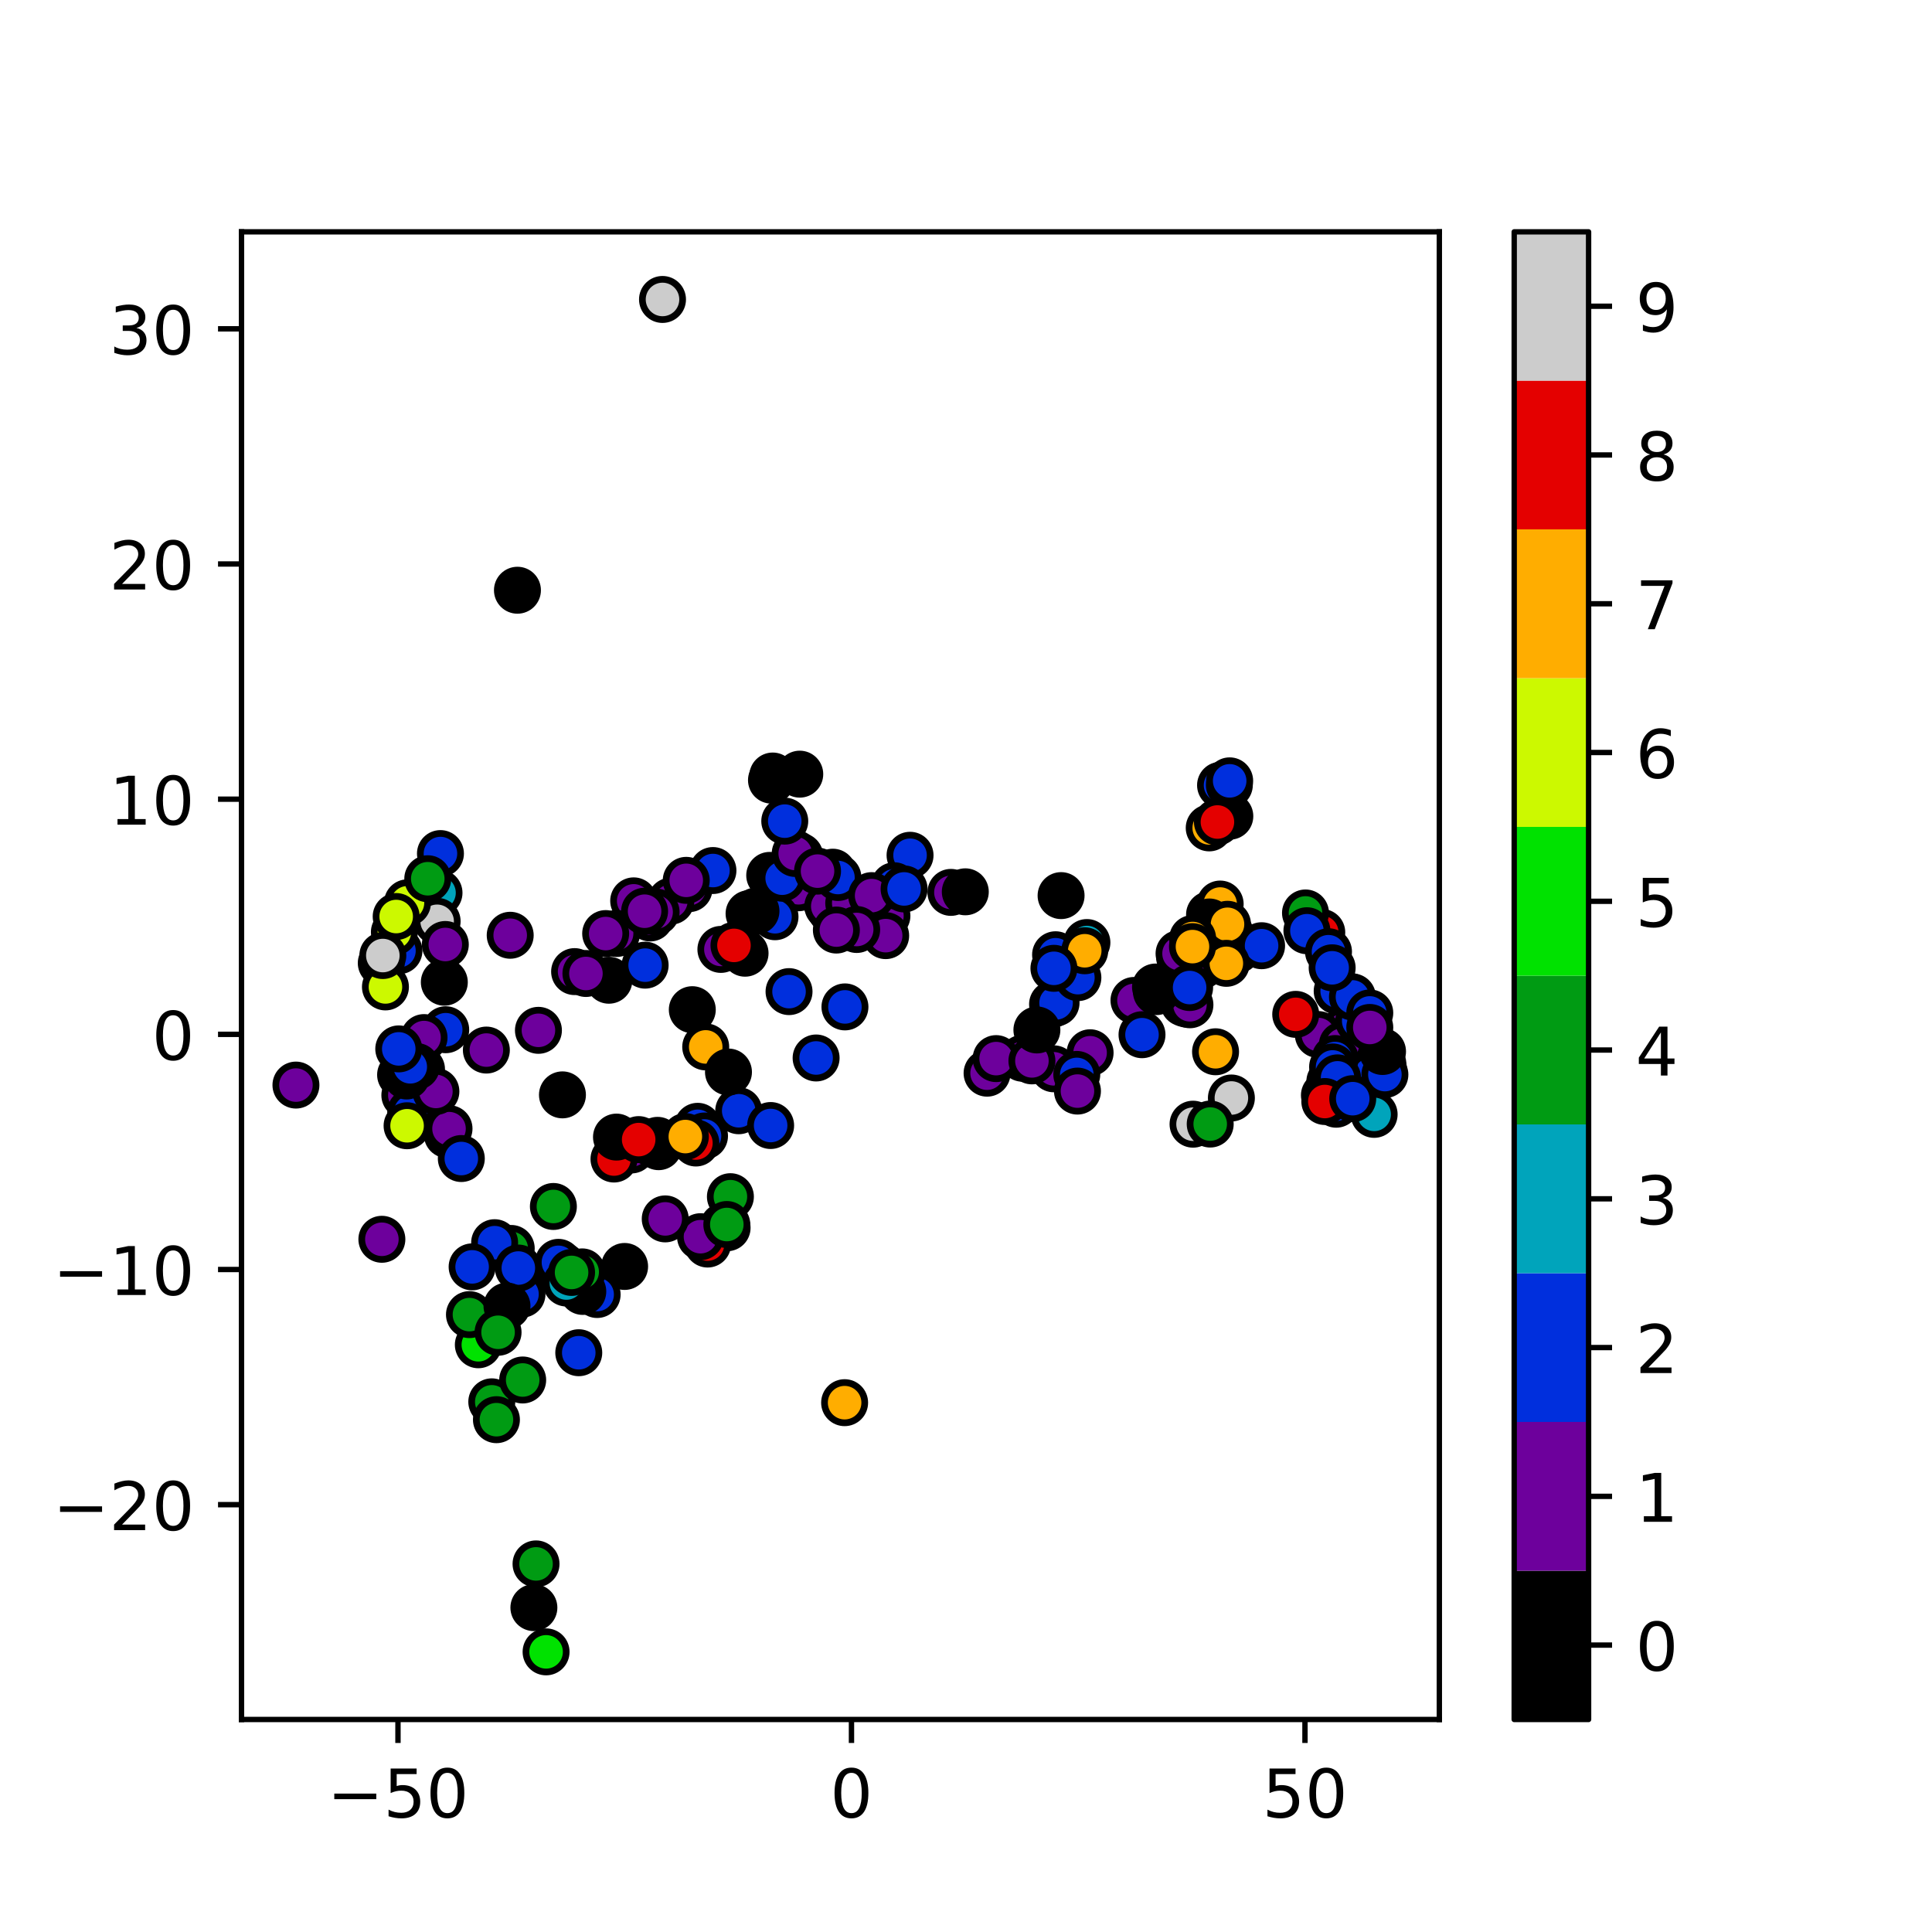 <?xml version="1.0" encoding="utf-8" standalone="no"?>
<!DOCTYPE svg PUBLIC "-//W3C//DTD SVG 1.1//EN"
  "http://www.w3.org/Graphics/SVG/1.1/DTD/svg11.dtd">
<!-- Created with matplotlib (https://matplotlib.org/) -->
<svg height="288pt" version="1.1" viewBox="0 0 288 288" width="288pt" xmlns="http://www.w3.org/2000/svg" xmlns:xlink="http://www.w3.org/1999/xlink">
 <defs>
  <style type="text/css">
*{stroke-linecap:butt;stroke-linejoin:round;}
  </style>
 </defs>
 <g id="figure_1">
  <g id="patch_1">
   <path d="M 0 288 
L 288 288 
L 288 0 
L 0 0 
z
" style="fill:#ffffff;"/>
  </g>
  <g id="axes_1">
   <g id="patch_2">
    <path d="M 36 256.32 
L 214.56 256.32 
L 214.56 34.56 
L 36 34.56 
z
" style="fill:#ffffff;"/>
   </g>
   <g id="PathCollection_1">
    <defs>
     <path d="M 0 3 
C 0.796 3 1.559 2.684 2.121 2.121 
C 2.684 1.559 3 0.796 3 0 
C 3 -0.796 2.684 -1.559 2.121 -2.121 
C 1.559 -2.684 0.796 -3 0 -3 
C -0.796 -3 -1.559 -2.684 -2.121 -2.121 
C -2.684 -1.559 -3 -0.796 -3 0 
C -3 0.796 -2.684 1.559 -2.121 2.121 
C -1.559 2.684 -0.796 3 0 3 
z
" id="C0_0_3848c264b6"/>
    </defs>
    <g clip-path="url(#pacaf1f34ba)">
     <use style="fill:#6d009c;stroke:#000000;" x="102.719" xlink:href="#C0_0_3848c264b6" y="132.472"/>
    </g>
    <g clip-path="url(#pacaf1f34ba)">
     <use style="fill:#002fdd;stroke:#000000;" x="77.813" xlink:href="#C0_0_3848c264b6" y="192.918"/>
    </g>
    <g clip-path="url(#pacaf1f34ba)">
     <use style="fill:#002fdd;stroke:#000000;" x="106.278" xlink:href="#C0_0_3848c264b6" y="129.769"/>
    </g>
    <g clip-path="url(#pacaf1f34ba)">
     <use style="fill:#002fdd;stroke:#000000;" x="59.472" xlink:href="#C0_0_3848c264b6" y="141.725"/>
    </g>
    <g clip-path="url(#pacaf1f34ba)">
     <use style="stroke:#000000;" x="123.156" xlink:href="#C0_0_3848c264b6" y="134.352"/>
    </g>
    <g clip-path="url(#pacaf1f34ba)">
     <use style="fill:#e40000;stroke:#000000;" x="64.296" xlink:href="#C0_0_3848c264b6" y="133.456"/>
    </g>
    <g clip-path="url(#pacaf1f34ba)">
     <use style="fill:#6d009c;stroke:#000000;" x="200.618" xlink:href="#C0_0_3848c264b6" y="153.33"/>
    </g>
    <g clip-path="url(#pacaf1f34ba)">
     <use style="fill:#002fdd;stroke:#000000;" x="110.118" xlink:href="#C0_0_3848c264b6" y="165.578"/>
    </g>
    <g clip-path="url(#pacaf1f34ba)">
     <use style="fill:#00e200;stroke:#000000;" x="71.305" xlink:href="#C0_0_3848c264b6" y="200.463"/>
    </g>
    <g clip-path="url(#pacaf1f34ba)">
     <use style="fill:#cccccc;stroke:#000000;" x="56.835" xlink:href="#C0_0_3848c264b6" y="143.565"/>
    </g>
    <g clip-path="url(#pacaf1f34ba)">
     <use style="fill:#002fdd;stroke:#000000;" x="59.716" xlink:href="#C0_0_3848c264b6" y="160.222"/>
    </g>
    <g clip-path="url(#pacaf1f34ba)">
     <use style="fill:#002fdd;stroke:#000000;" x="66.442" xlink:href="#C0_0_3848c264b6" y="153.5"/>
    </g>
    <g clip-path="url(#pacaf1f34ba)">
     <use style="stroke:#000000;" x="175.697" xlink:href="#C0_0_3848c264b6" y="145.902"/>
    </g>
    <g clip-path="url(#pacaf1f34ba)">
     <use style="fill:#cccccc;stroke:#000000;" x="183.561" xlink:href="#C0_0_3848c264b6" y="163.676"/>
    </g>
    <g clip-path="url(#pacaf1f34ba)">
     <use style="fill:#002fdd;stroke:#000000;" x="121.657" xlink:href="#C0_0_3848c264b6" y="157.711"/>
    </g>
    <g clip-path="url(#pacaf1f34ba)">
     <use style="fill:#009b13;stroke:#000000;" x="83.296" xlink:href="#C0_0_3848c264b6" y="188.413"/>
    </g>
    <g clip-path="url(#pacaf1f34ba)">
     <use style="fill:#002fdd;stroke:#000000;" x="98.182" xlink:href="#C0_0_3848c264b6" y="170.934"/>
    </g>
    <g clip-path="url(#pacaf1f34ba)">
     <use style="stroke:#000000;" x="114.74" xlink:href="#C0_0_3848c264b6" y="130.492"/>
    </g>
    <g clip-path="url(#pacaf1f34ba)">
     <use style="fill:#6d009c;stroke:#000000;" x="96.923" xlink:href="#C0_0_3848c264b6" y="136.841"/>
    </g>
    <g clip-path="url(#pacaf1f34ba)">
     <use style="fill:#6d009c;stroke:#000000;" x="119.038" xlink:href="#C0_0_3848c264b6" y="132.338"/>
    </g>
    <g clip-path="url(#pacaf1f34ba)">
     <use style="stroke:#000000;" x="107.831" xlink:href="#C0_0_3848c264b6" y="182.804"/>
    </g>
    <g clip-path="url(#pacaf1f34ba)">
     <use style="fill:#002fdd;stroke:#000000;" x="83.031" xlink:href="#C0_0_3848c264b6" y="189.119"/>
    </g>
    <g clip-path="url(#pacaf1f34ba)">
     <use style="fill:#6d009c;stroke:#000000;" x="196.517" xlink:href="#C0_0_3848c264b6" y="154.218"/>
    </g>
    <g clip-path="url(#pacaf1f34ba)">
     <use style="fill:#cccccc;stroke:#000000;" x="177.845" xlink:href="#C0_0_3848c264b6" y="167.58"/>
    </g>
    <g clip-path="url(#pacaf1f34ba)">
     <use style="stroke:#000000;" x="79.586" xlink:href="#C0_0_3848c264b6" y="239.648"/>
    </g>
    <g clip-path="url(#pacaf1f34ba)">
     <use style="fill:#00a4bb;stroke:#000000;" x="65.443" xlink:href="#C0_0_3848c264b6" y="133.096"/>
    </g>
    <g clip-path="url(#pacaf1f34ba)">
     <use style="fill:#009b13;stroke:#000000;" x="76.209" xlink:href="#C0_0_3848c264b6" y="186.104"/>
    </g>
    <g clip-path="url(#pacaf1f34ba)">
     <use style="fill:#009b13;stroke:#000000;" x="79.906" xlink:href="#C0_0_3848c264b6" y="233.128"/>
    </g>
    <g clip-path="url(#pacaf1f34ba)">
     <use style="fill:#002fdd;stroke:#000000;" x="124.144" xlink:href="#C0_0_3848c264b6" y="130.016"/>
    </g>
    <g clip-path="url(#pacaf1f34ba)">
     <use style="fill:#009b13;stroke:#000000;" x="83.9" xlink:href="#C0_0_3848c264b6" y="188.705"/>
    </g>
    <g clip-path="url(#pacaf1f34ba)">
     <use style="fill:#ffad00;stroke:#000000;" x="180.305" xlink:href="#C0_0_3848c264b6" y="136.331"/>
    </g>
    <g clip-path="url(#pacaf1f34ba)">
     <use style="fill:#002fdd;stroke:#000000;" x="108.388" xlink:href="#C0_0_3848c264b6" y="183.023"/>
    </g>
    <g clip-path="url(#pacaf1f34ba)">
     <use style="fill:#cccccc;stroke:#000000;" x="65.164" xlink:href="#C0_0_3848c264b6" y="137.339"/>
    </g>
    <g clip-path="url(#pacaf1f34ba)">
     <use style="stroke:#000000;" x="175.843" xlink:href="#C0_0_3848c264b6" y="142.705"/>
    </g>
    <g clip-path="url(#pacaf1f34ba)">
     <use style="fill:#6d009c;stroke:#000000;" x="94.462" xlink:href="#C0_0_3848c264b6" y="134.29"/>
    </g>
    <g clip-path="url(#pacaf1f34ba)">
     <use style="fill:#6d009c;stroke:#000000;" x="176.879" xlink:href="#C0_0_3848c264b6" y="149.677"/>
    </g>
    <g clip-path="url(#pacaf1f34ba)">
     <use style="fill:#ffad00;stroke:#000000;" x="181.889" xlink:href="#C0_0_3848c264b6" y="134.764"/>
    </g>
    <g clip-path="url(#pacaf1f34ba)">
     <use style="fill:#e40000;stroke:#000000;" x="105.483" xlink:href="#C0_0_3848c264b6" y="185.449"/>
    </g>
    <g clip-path="url(#pacaf1f34ba)">
     <use style="fill:#002fdd;stroke:#000000;" x="181.945" xlink:href="#C0_0_3848c264b6" y="117.053"/>
    </g>
    <g clip-path="url(#pacaf1f34ba)">
     <use style="fill:#e40000;stroke:#000000;" x="197.035" xlink:href="#C0_0_3848c264b6" y="138.997"/>
    </g>
    <g clip-path="url(#pacaf1f34ba)">
     <use style="fill:#6d009c;stroke:#000000;" x="132.213" xlink:href="#C0_0_3848c264b6" y="136.519"/>
    </g>
    <g clip-path="url(#pacaf1f34ba)">
     <use style="fill:#6d009c;stroke:#000000;" x="94.147" xlink:href="#C0_0_3848c264b6" y="171.421"/>
    </g>
    <g clip-path="url(#pacaf1f34ba)">
     <use style="fill:#002fdd;stroke:#000000;" x="157.353" xlink:href="#C0_0_3848c264b6" y="142.323"/>
    </g>
    <g clip-path="url(#pacaf1f34ba)">
     <use style="fill:#6d009c;stroke:#000000;" x="123.864" xlink:href="#C0_0_3848c264b6" y="135.715"/>
    </g>
    <g clip-path="url(#pacaf1f34ba)">
     <use style="fill:#6d009c;stroke:#000000;" x="162.499" xlink:href="#C0_0_3848c264b6" y="156.932"/>
    </g>
    <g clip-path="url(#pacaf1f34ba)">
     <use style="fill:#002fdd;stroke:#000000;" x="86.275" xlink:href="#C0_0_3848c264b6" y="201.648"/>
    </g>
    <g clip-path="url(#pacaf1f34ba)">
     <use style="fill:#6d009c;stroke:#000000;" x="169.04" xlink:href="#C0_0_3848c264b6" y="149.135"/>
    </g>
    <g clip-path="url(#pacaf1f34ba)">
     <use style="fill:#6d009c;stroke:#000000;" x="152.434" xlink:href="#C0_0_3848c264b6" y="157.752"/>
    </g>
    <g clip-path="url(#pacaf1f34ba)">
     <use style="fill:#00e200;stroke:#000000;" x="81.404" xlink:href="#C0_0_3848c264b6" y="246.24"/>
    </g>
    <g clip-path="url(#pacaf1f34ba)">
     <use style="stroke:#000000;" x="103.2" xlink:href="#C0_0_3848c264b6" y="150.512"/>
    </g>
    <g clip-path="url(#pacaf1f34ba)">
     <use style="fill:#6d009c;stroke:#000000;" x="60.35" xlink:href="#C0_0_3848c264b6" y="163.262"/>
    </g>
    <g clip-path="url(#pacaf1f34ba)">
     <use style="fill:#e40000;stroke:#000000;" x="91.525" xlink:href="#C0_0_3848c264b6" y="172.775"/>
    </g>
    <g clip-path="url(#pacaf1f34ba)">
     <use style="fill:#002fdd;stroke:#000000;" x="199.42" xlink:href="#C0_0_3848c264b6" y="163.797"/>
    </g>
    <g clip-path="url(#pacaf1f34ba)">
     <use style="fill:#002fdd;stroke:#000000;" x="61.223" xlink:href="#C0_0_3848c264b6" y="165.764"/>
    </g>
    <g clip-path="url(#pacaf1f34ba)">
     <use style="stroke:#000000;" x="90.766" xlink:href="#C0_0_3848c264b6" y="146.122"/>
    </g>
    <g clip-path="url(#pacaf1f34ba)">
     <use style="fill:#6d009c;stroke:#000000;" x="157.082" xlink:href="#C0_0_3848c264b6" y="159.325"/>
    </g>
    <g clip-path="url(#pacaf1f34ba)">
     <use style="stroke:#000000;" x="93.109" xlink:href="#C0_0_3848c264b6" y="188.789"/>
    </g>
    <g clip-path="url(#pacaf1f34ba)">
     <use style="fill:#ffad00;stroke:#000000;" x="183.369" xlink:href="#C0_0_3848c264b6" y="139.113"/>
    </g>
    <g clip-path="url(#pacaf1f34ba)">
     <use style="fill:#002fdd;stroke:#000000;" x="156.902" xlink:href="#C0_0_3848c264b6" y="149.707"/>
    </g>
    <g clip-path="url(#pacaf1f34ba)">
     <use style="fill:#ffad00;stroke:#000000;" x="180.257" xlink:href="#C0_0_3848c264b6" y="123.413"/>
    </g>
    <g clip-path="url(#pacaf1f34ba)">
     <use style="stroke:#000000;" x="176.466" xlink:href="#C0_0_3848c264b6" y="149.529"/>
    </g>
    <g clip-path="url(#pacaf1f34ba)">
     <use style="fill:#ccf900;stroke:#000000;" x="58.79" xlink:href="#C0_0_3848c264b6" y="138.943"/>
    </g>
    <g clip-path="url(#pacaf1f34ba)">
     <use style="stroke:#000000;" x="91.899" xlink:href="#C0_0_3848c264b6" y="169.505"/>
    </g>
    <g clip-path="url(#pacaf1f34ba)">
     <use style="fill:#002fdd;stroke:#000000;" x="83.245" xlink:href="#C0_0_3848c264b6" y="188.175"/>
    </g>
    <g clip-path="url(#pacaf1f34ba)">
     <use style="stroke:#000000;" x="111.661" xlink:href="#C0_0_3848c264b6" y="136.189"/>
    </g>
    <g clip-path="url(#pacaf1f34ba)">
     <use style="fill:#6d009c;stroke:#000000;" x="123.396" xlink:href="#C0_0_3848c264b6" y="135.093"/>
    </g>
    <g clip-path="url(#pacaf1f34ba)">
     <use style="fill:#002fdd;stroke:#000000;" x="135.66" xlink:href="#C0_0_3848c264b6" y="127.494"/>
    </g>
    <g clip-path="url(#pacaf1f34ba)">
     <use style="fill:#ffad00;stroke:#000000;" x="184.446" xlink:href="#C0_0_3848c264b6" y="141.607"/>
    </g>
    <g clip-path="url(#pacaf1f34ba)">
     <use style="fill:#002fdd;stroke:#000000;" x="73.733" xlink:href="#C0_0_3848c264b6" y="185.244"/>
    </g>
    <g clip-path="url(#pacaf1f34ba)">
     <use style="stroke:#000000;" x="111.066" xlink:href="#C0_0_3848c264b6" y="142.093"/>
    </g>
    <g clip-path="url(#pacaf1f34ba)">
     <use style="fill:#009b13;stroke:#000000;" x="194.608" xlink:href="#C0_0_3848c264b6" y="136.093"/>
    </g>
    <g clip-path="url(#pacaf1f34ba)">
     <use style="fill:#6d009c;stroke:#000000;" x="200.091" xlink:href="#C0_0_3848c264b6" y="155.779"/>
    </g>
    <g clip-path="url(#pacaf1f34ba)">
     <use style="stroke:#000000;" x="119.219" xlink:href="#C0_0_3848c264b6" y="115.402"/>
    </g>
    <g clip-path="url(#pacaf1f34ba)">
     <use style="fill:#009b13;stroke:#000000;" x="69.981" xlink:href="#C0_0_3848c264b6" y="195.967"/>
    </g>
    <g clip-path="url(#pacaf1f34ba)">
     <use style="fill:#6d009c;stroke:#000000;" x="126.52" xlink:href="#C0_0_3848c264b6" y="134.637"/>
    </g>
    <g clip-path="url(#pacaf1f34ba)">
     <use style="fill:#002fdd;stroke:#000000;" x="115.53" xlink:href="#C0_0_3848c264b6" y="136.657"/>
    </g>
    <g clip-path="url(#pacaf1f34ba)">
     <use style="fill:#6d009c;stroke:#000000;" x="76.055" xlink:href="#C0_0_3848c264b6" y="139.418"/>
    </g>
    <g clip-path="url(#pacaf1f34ba)">
     <use style="fill:#002fdd;stroke:#000000;" x="194.819" xlink:href="#C0_0_3848c264b6" y="138.743"/>
    </g>
    <g clip-path="url(#pacaf1f34ba)">
     <use style="stroke:#000000;" x="83.843" xlink:href="#C0_0_3848c264b6" y="163.211"/>
    </g>
    <g clip-path="url(#pacaf1f34ba)">
     <use style="fill:#6d009c;stroke:#000000;" x="177.382" xlink:href="#C0_0_3848c264b6" y="149.779"/>
    </g>
    <g clip-path="url(#pacaf1f34ba)">
     <use style="fill:#002fdd;stroke:#000000;" x="206.138" xlink:href="#C0_0_3848c264b6" y="158.58"/>
    </g>
    <g clip-path="url(#pacaf1f34ba)">
     <use style="fill:#6d009c;stroke:#000000;" x="132.026" xlink:href="#C0_0_3848c264b6" y="139.474"/>
    </g>
    <g clip-path="url(#pacaf1f34ba)">
     <use style="fill:#6d009c;stroke:#000000;" x="99.999" xlink:href="#C0_0_3848c264b6" y="134.331"/>
    </g>
    <g clip-path="url(#pacaf1f34ba)">
     <use style="fill:#002fdd;stroke:#000000;" x="157.426" xlink:href="#C0_0_3848c264b6" y="149.497"/>
    </g>
    <g clip-path="url(#pacaf1f34ba)">
     <use style="fill:#002fdd;stroke:#000000;" x="198.236" xlink:href="#C0_0_3848c264b6" y="161.218"/>
    </g>
    <g clip-path="url(#pacaf1f34ba)">
     <use style="fill:#6d009c;stroke:#000000;" x="201.158" xlink:href="#C0_0_3848c264b6" y="148.507"/>
    </g>
    <g clip-path="url(#pacaf1f34ba)">
     <use style="fill:#ffad00;stroke:#000000;" x="125.906" xlink:href="#C0_0_3848c264b6" y="209.094"/>
    </g>
    <g clip-path="url(#pacaf1f34ba)">
     <use style="fill:#002fdd;stroke:#000000;" x="199.331" xlink:href="#C0_0_3848c264b6" y="147.737"/>
    </g>
    <g clip-path="url(#pacaf1f34ba)">
     <use style="fill:#6d009c;stroke:#000000;" x="104.423" xlink:href="#C0_0_3848c264b6" y="184.352"/>
    </g>
    <g clip-path="url(#pacaf1f34ba)">
     <use style="fill:#ccf900;stroke:#000000;" x="60.742" xlink:href="#C0_0_3848c264b6" y="134.578"/>
    </g>
    <g clip-path="url(#pacaf1f34ba)">
     <use style="fill:#6d009c;stroke:#000000;" x="206.249" xlink:href="#C0_0_3848c264b6" y="159.426"/>
    </g>
    <g clip-path="url(#pacaf1f34ba)">
     <use style="fill:#002fdd;stroke:#000000;" x="198.037" xlink:href="#C0_0_3848c264b6" y="141.872"/>
    </g>
    <g clip-path="url(#pacaf1f34ba)">
     <use style="stroke:#000000;" x="172.251" xlink:href="#C0_0_3848c264b6" y="147.134"/>
    </g>
    <g clip-path="url(#pacaf1f34ba)">
     <use style="fill:#002fdd;stroke:#000000;" x="124.911" xlink:href="#C0_0_3848c264b6" y="130.808"/>
    </g>
    <g clip-path="url(#pacaf1f34ba)">
     <use style="fill:#002fdd;stroke:#000000;" x="202.543" xlink:href="#C0_0_3848c264b6" y="152.19"/>
    </g>
    <g clip-path="url(#pacaf1f34ba)">
     <use style="fill:#002fdd;stroke:#000000;" x="104.004" xlink:href="#C0_0_3848c264b6" y="167.897"/>
    </g>
    <g clip-path="url(#pacaf1f34ba)">
     <use style="stroke:#000000;" x="115.188" xlink:href="#C0_0_3848c264b6" y="115.679"/>
    </g>
    <g clip-path="url(#pacaf1f34ba)">
     <use style="fill:#ffad00;stroke:#000000;" x="86.905" xlink:href="#C0_0_3848c264b6" y="192.293"/>
    </g>
    <g clip-path="url(#pacaf1f34ba)">
     <use style="fill:#6d009c;stroke:#000000;" x="66.687" xlink:href="#C0_0_3848c264b6" y="169.146"/>
    </g>
    <g clip-path="url(#pacaf1f34ba)">
     <use style="fill:#002fdd;stroke:#000000;" x="117.621" xlink:href="#C0_0_3848c264b6" y="147.818"/>
    </g>
    <g clip-path="url(#pacaf1f34ba)">
     <use style="fill:#002fdd;stroke:#000000;" x="119.227" xlink:href="#C0_0_3848c264b6" y="127.632"/>
    </g>
    <g clip-path="url(#pacaf1f34ba)">
     <use style="fill:#002fdd;stroke:#000000;" x="160.515" xlink:href="#C0_0_3848c264b6" y="160.163"/>
    </g>
    <g clip-path="url(#pacaf1f34ba)">
     <use style="fill:#6d009c;stroke:#000000;" x="91.917" xlink:href="#C0_0_3848c264b6" y="139.153"/>
    </g>
    <g clip-path="url(#pacaf1f34ba)">
     <use style="fill:#002fdd;stroke:#000000;" x="114.877" xlink:href="#C0_0_3848c264b6" y="167.779"/>
    </g>
    <g clip-path="url(#pacaf1f34ba)">
     <use style="fill:#ccf900;stroke:#000000;" x="57.457" xlink:href="#C0_0_3848c264b6" y="147.118"/>
    </g>
    <g clip-path="url(#pacaf1f34ba)">
     <use style="fill:#6d009c;stroke:#000000;" x="98.022" xlink:href="#C0_0_3848c264b6" y="169.989"/>
    </g>
    <g clip-path="url(#pacaf1f34ba)">
     <use style="fill:#ffad00;stroke:#000000;" x="183.256" xlink:href="#C0_0_3848c264b6" y="117.018"/>
    </g>
    <g clip-path="url(#pacaf1f34ba)">
     <use style="fill:#6d009c;stroke:#000000;" x="66.935" xlink:href="#C0_0_3848c264b6" y="168.249"/>
    </g>
    <g clip-path="url(#pacaf1f34ba)">
     <use style="stroke:#000000;" x="115.003" xlink:href="#C0_0_3848c264b6" y="116.296"/>
    </g>
    <g clip-path="url(#pacaf1f34ba)">
     <use style="fill:#002fdd;stroke:#000000;" x="133.301" xlink:href="#C0_0_3848c264b6" y="132.038"/>
    </g>
    <g clip-path="url(#pacaf1f34ba)">
     <use style="fill:#6d009c;stroke:#000000;" x="147.142" xlink:href="#C0_0_3848c264b6" y="159.976"/>
    </g>
    <g clip-path="url(#pacaf1f34ba)">
     <use style="fill:#002fdd;stroke:#000000;" x="201.607" xlink:href="#C0_0_3848c264b6" y="148.609"/>
    </g>
    <g clip-path="url(#pacaf1f34ba)">
     <use style="stroke:#000000;" x="96.81" xlink:href="#C0_0_3848c264b6" y="170.246"/>
    </g>
    <g clip-path="url(#pacaf1f34ba)">
     <use style="fill:#002fdd;stroke:#000000;" x="204.255" xlink:href="#C0_0_3848c264b6" y="160.257"/>
    </g>
    <g clip-path="url(#pacaf1f34ba)">
     <use style="fill:#002fdd;stroke:#000000;" x="89.014" xlink:href="#C0_0_3848c264b6" y="192.972"/>
    </g>
    <g clip-path="url(#pacaf1f34ba)">
     <use style="fill:#6d009c;stroke:#000000;" x="62.834" xlink:href="#C0_0_3848c264b6" y="159.391"/>
    </g>
    <g clip-path="url(#pacaf1f34ba)">
     <use style="fill:#002fdd;stroke:#000000;" x="77.268" xlink:href="#C0_0_3848c264b6" y="189.024"/>
    </g>
    <g clip-path="url(#pacaf1f34ba)">
     <use style="stroke:#000000;" x="180.274" xlink:href="#C0_0_3848c264b6" y="137.437"/>
    </g>
    <g clip-path="url(#pacaf1f34ba)">
     <use style="stroke:#000000;" x="75.577" xlink:href="#C0_0_3848c264b6" y="194.691"/>
    </g>
    <g clip-path="url(#pacaf1f34ba)">
     <use style="fill:#6d009c;stroke:#000000;" x="85.655" xlink:href="#C0_0_3848c264b6" y="144.836"/>
    </g>
    <g clip-path="url(#pacaf1f34ba)">
     <use style="fill:#002fdd;stroke:#000000;" x="206.444" xlink:href="#C0_0_3848c264b6" y="160.185"/>
    </g>
    <g clip-path="url(#pacaf1f34ba)">
     <use style="fill:#6d009c;stroke:#000000;" x="129.933" xlink:href="#C0_0_3848c264b6" y="133.509"/>
    </g>
    <g clip-path="url(#pacaf1f34ba)">
     <use style="fill:#002fdd;stroke:#000000;" x="116.598" xlink:href="#C0_0_3848c264b6" y="130.909"/>
    </g>
    <g clip-path="url(#pacaf1f34ba)">
     <use style="fill:#ffad00;stroke:#000000;" x="182.982" xlink:href="#C0_0_3848c264b6" y="137.784"/>
    </g>
    <g clip-path="url(#pacaf1f34ba)">
     <use style="fill:#6d009c;stroke:#000000;" x="148.491" xlink:href="#C0_0_3848c264b6" y="157.805"/>
    </g>
    <g clip-path="url(#pacaf1f34ba)">
     <use style="fill:#6d009c;stroke:#000000;" x="87.342" xlink:href="#C0_0_3848c264b6" y="145.116"/>
    </g>
    <g clip-path="url(#pacaf1f34ba)">
     <use style="fill:#009b13;stroke:#000000;" x="108.88" xlink:href="#C0_0_3848c264b6" y="178.388"/>
    </g>
    <g clip-path="url(#pacaf1f34ba)">
     <use style="stroke:#000000;" x="66.235" xlink:href="#C0_0_3848c264b6" y="146.417"/>
    </g>
    <g clip-path="url(#pacaf1f34ba)">
     <use style="fill:#6d009c;stroke:#000000;" x="107.462" xlink:href="#C0_0_3848c264b6" y="141.528"/>
    </g>
    <g clip-path="url(#pacaf1f34ba)">
     <use style="fill:#002fdd;stroke:#000000;" x="199.031" xlink:href="#C0_0_3848c264b6" y="157.797"/>
    </g>
    <g clip-path="url(#pacaf1f34ba)">
     <use style="stroke:#000000;" x="77.135" xlink:href="#C0_0_3848c264b6" y="87.985"/>
    </g>
    <g clip-path="url(#pacaf1f34ba)">
     <use style="fill:#002fdd;stroke:#000000;" x="65.657" xlink:href="#C0_0_3848c264b6" y="127.241"/>
    </g>
    <g clip-path="url(#pacaf1f34ba)">
     <use style="fill:#6d009c;stroke:#000000;" x="99.166" xlink:href="#C0_0_3848c264b6" y="181.698"/>
    </g>
    <g clip-path="url(#pacaf1f34ba)">
     <use style="stroke:#000000;" x="86.876" xlink:href="#C0_0_3848c264b6" y="192.513"/>
    </g>
    <g clip-path="url(#pacaf1f34ba)">
     <use style="fill:#00a4bb;stroke:#000000;" x="162.025" xlink:href="#C0_0_3848c264b6" y="140.5"/>
    </g>
    <g clip-path="url(#pacaf1f34ba)">
     <use style="fill:#002fdd;stroke:#000000;" x="160.68" xlink:href="#C0_0_3848c264b6" y="145.736"/>
    </g>
    <g clip-path="url(#pacaf1f34ba)">
     <use style="stroke:#000000;" x="112.692" xlink:href="#C0_0_3848c264b6" y="135.812"/>
    </g>
    <g clip-path="url(#pacaf1f34ba)">
     <use style="fill:#002fdd;stroke:#000000;" x="125.955" xlink:href="#C0_0_3848c264b6" y="150.097"/>
    </g>
    <g clip-path="url(#pacaf1f34ba)">
     <use style="stroke:#000000;" x="158.174" xlink:href="#C0_0_3848c264b6" y="133.507"/>
    </g>
    <g clip-path="url(#pacaf1f34ba)">
     <use style="fill:#6d009c;stroke:#000000;" x="127.704" xlink:href="#C0_0_3848c264b6" y="138.558"/>
    </g>
    <g clip-path="url(#pacaf1f34ba)">
     <use style="fill:#002fdd;stroke:#000000;" x="198.582" xlink:href="#C0_0_3848c264b6" y="144.27"/>
    </g>
    <g clip-path="url(#pacaf1f34ba)">
     <use style="fill:#ffad00;stroke:#000000;" x="105.2" xlink:href="#C0_0_3848c264b6" y="156.062"/>
    </g>
    <g clip-path="url(#pacaf1f34ba)">
     <use style="fill:#002fdd;stroke:#000000;" x="68.767" xlink:href="#C0_0_3848c264b6" y="172.701"/>
    </g>
    <g clip-path="url(#pacaf1f34ba)">
     <use style="stroke:#000000;" x="183.328" xlink:href="#C0_0_3848c264b6" y="121.667"/>
    </g>
    <g clip-path="url(#pacaf1f34ba)">
     <use style="fill:#6d009c;stroke:#000000;" x="97.804" xlink:href="#C0_0_3848c264b6" y="135.955"/>
    </g>
    <g clip-path="url(#pacaf1f34ba)">
     <use style="fill:#ccf900;stroke:#000000;" x="59.058" xlink:href="#C0_0_3848c264b6" y="136.626"/>
    </g>
    <g clip-path="url(#pacaf1f34ba)">
     <use style="fill:#002fdd;stroke:#000000;" x="183.305" xlink:href="#C0_0_3848c264b6" y="116.4"/>
    </g>
    <g clip-path="url(#pacaf1f34ba)">
     <use style="fill:#6d009c;stroke:#000000;" x="72.502" xlink:href="#C0_0_3848c264b6" y="156.532"/>
    </g>
    <g clip-path="url(#pacaf1f34ba)">
     <use style="fill:#6d009c;stroke:#000000;" x="90.286" xlink:href="#C0_0_3848c264b6" y="139.166"/>
    </g>
    <g clip-path="url(#pacaf1f34ba)">
     <use style="fill:#6d009c;stroke:#000000;" x="96.089" xlink:href="#C0_0_3848c264b6" y="135.833"/>
    </g>
    <g clip-path="url(#pacaf1f34ba)">
     <use style="fill:#6d009c;stroke:#000000;" x="56.925" xlink:href="#C0_0_3848c264b6" y="184.738"/>
    </g>
    <g clip-path="url(#pacaf1f34ba)">
     <use style="fill:#009b13;stroke:#000000;" x="73.309" xlink:href="#C0_0_3848c264b6" y="208.968"/>
    </g>
    <g clip-path="url(#pacaf1f34ba)">
     <use style="fill:#009b13;stroke:#000000;" x="74.003" xlink:href="#C0_0_3848c264b6" y="211.631"/>
    </g>
    <g clip-path="url(#pacaf1f34ba)">
     <use style="fill:#6d009c;stroke:#000000;" x="179.164" xlink:href="#C0_0_3848c264b6" y="143.937"/>
    </g>
    <g clip-path="url(#pacaf1f34ba)">
     <use style="fill:#6d009c;stroke:#000000;" x="160.615" xlink:href="#C0_0_3848c264b6" y="162.647"/>
    </g>
    <g clip-path="url(#pacaf1f34ba)">
     <use style="fill:#002fdd;stroke:#000000;" x="198.647" xlink:href="#C0_0_3848c264b6" y="159.049"/>
    </g>
    <g clip-path="url(#pacaf1f34ba)">
     <use style="fill:#6d009c;stroke:#000000;" x="64.979" xlink:href="#C0_0_3848c264b6" y="162.698"/>
    </g>
    <g clip-path="url(#pacaf1f34ba)">
     <use style="fill:#009b13;stroke:#000000;" x="86.785" xlink:href="#C0_0_3848c264b6" y="189.599"/>
    </g>
    <g clip-path="url(#pacaf1f34ba)">
     <use style="fill:#002fdd;stroke:#000000;" x="197.43" xlink:href="#C0_0_3848c264b6" y="163.263"/>
    </g>
    <g clip-path="url(#pacaf1f34ba)">
     <use style="fill:#002fdd;stroke:#000000;" x="199.185" xlink:href="#C0_0_3848c264b6" y="164.605"/>
    </g>
    <g clip-path="url(#pacaf1f34ba)">
     <use style="fill:#6d009c;stroke:#000000;" x="141.751" xlink:href="#C0_0_3848c264b6" y="133.027"/>
    </g>
    <g clip-path="url(#pacaf1f34ba)">
     <use style="fill:#6d009c;stroke:#000000;" x="175.759" xlink:href="#C0_0_3848c264b6" y="142.141"/>
    </g>
    <g clip-path="url(#pacaf1f34ba)">
     <use style="fill:#002fdd;stroke:#000000;" x="134.772" xlink:href="#C0_0_3848c264b6" y="132.512"/>
    </g>
    <g clip-path="url(#pacaf1f34ba)">
     <use style="fill:#ccf900;stroke:#000000;" x="60.682" xlink:href="#C0_0_3848c264b6" y="167.815"/>
    </g>
    <g clip-path="url(#pacaf1f34ba)">
     <use style="fill:#00a4bb;stroke:#000000;" x="84.429" xlink:href="#C0_0_3848c264b6" y="191.256"/>
    </g>
    <g clip-path="url(#pacaf1f34ba)">
     <use style="fill:#002fdd;stroke:#000000;" x="188.063" xlink:href="#C0_0_3848c264b6" y="140.976"/>
    </g>
    <g clip-path="url(#pacaf1f34ba)">
     <use style="fill:#002fdd;stroke:#000000;" x="96.17" xlink:href="#C0_0_3848c264b6" y="143.874"/>
    </g>
    <g clip-path="url(#pacaf1f34ba)">
     <use style="fill:#6d009c;stroke:#000000;" x="118.541" xlink:href="#C0_0_3848c264b6" y="127.224"/>
    </g>
    <g clip-path="url(#pacaf1f34ba)">
     <use style="fill:#ffad00;stroke:#000000;" x="181.2" xlink:href="#C0_0_3848c264b6" y="156.786"/>
    </g>
    <g clip-path="url(#pacaf1f34ba)">
     <use style="fill:#e40000;stroke:#000000;" x="193.151" xlink:href="#C0_0_3848c264b6" y="151.208"/>
    </g>
    <g clip-path="url(#pacaf1f34ba)">
     <use style="fill:#6d009c;stroke:#000000;" x="124.677" xlink:href="#C0_0_3848c264b6" y="138.642"/>
    </g>
    <g clip-path="url(#pacaf1f34ba)">
     <use style="fill:#6d009c;stroke:#000000;" x="121.869" xlink:href="#C0_0_3848c264b6" y="129.856"/>
    </g>
    <g clip-path="url(#pacaf1f34ba)">
     <use style="fill:#00a4bb;stroke:#000000;" x="204.841" xlink:href="#C0_0_3848c264b6" y="166.117"/>
    </g>
    <g clip-path="url(#pacaf1f34ba)">
     <use style="fill:#ffad00;stroke:#000000;" x="182.81" xlink:href="#C0_0_3848c264b6" y="143.602"/>
    </g>
    <g clip-path="url(#pacaf1f34ba)">
     <use style="fill:#002fdd;stroke:#000000;" x="105.021" xlink:href="#C0_0_3848c264b6" y="169.34"/>
    </g>
    <g clip-path="url(#pacaf1f34ba)">
     <use style="fill:#009b13;stroke:#000000;" x="180.404" xlink:href="#C0_0_3848c264b6" y="167.561"/>
    </g>
    <g clip-path="url(#pacaf1f34ba)">
     <use style="fill:#009b13;stroke:#000000;" x="77.915" xlink:href="#C0_0_3848c264b6" y="205.713"/>
    </g>
    <g clip-path="url(#pacaf1f34ba)">
     <use style="fill:#ffad00;stroke:#000000;" x="161.699" xlink:href="#C0_0_3848c264b6" y="141.729"/>
    </g>
    <g clip-path="url(#pacaf1f34ba)">
     <use style="fill:#cccccc;stroke:#000000;" x="98.759" xlink:href="#C0_0_3848c264b6" y="44.64"/>
    </g>
    <g clip-path="url(#pacaf1f34ba)">
     <use style="stroke:#000000;" x="206.091" xlink:href="#C0_0_3848c264b6" y="156.746"/>
    </g>
    <g clip-path="url(#pacaf1f34ba)">
     <use style="fill:#e40000;stroke:#000000;" x="103.737" xlink:href="#C0_0_3848c264b6" y="170.387"/>
    </g>
    <g clip-path="url(#pacaf1f34ba)">
     <use style="fill:#6d009c;stroke:#000000;" x="102.297" xlink:href="#C0_0_3848c264b6" y="131.232"/>
    </g>
    <g clip-path="url(#pacaf1f34ba)">
     <use style="fill:#002fdd;stroke:#000000;" x="199.39" xlink:href="#C0_0_3848c264b6" y="160.676"/>
    </g>
    <g clip-path="url(#pacaf1f34ba)">
     <use style="fill:#009b13;stroke:#000000;" x="63.767" xlink:href="#C0_0_3848c264b6" y="130.992"/>
    </g>
    <g clip-path="url(#pacaf1f34ba)">
     <use style="fill:#e40000;stroke:#000000;" x="197.488" xlink:href="#C0_0_3848c264b6" y="164.201"/>
    </g>
    <g clip-path="url(#pacaf1f34ba)">
     <use style="fill:#6d009c;stroke:#000000;" x="153.826" xlink:href="#C0_0_3848c264b6" y="158.144"/>
    </g>
    <g clip-path="url(#pacaf1f34ba)">
     <use style="stroke:#000000;" x="60.61" xlink:href="#C0_0_3848c264b6" y="160.397"/>
    </g>
    <g clip-path="url(#pacaf1f34ba)">
     <use style="fill:#e40000;stroke:#000000;" x="109.412" xlink:href="#C0_0_3848c264b6" y="140.929"/>
    </g>
    <g clip-path="url(#pacaf1f34ba)">
     <use style="stroke:#000000;" x="172.383" xlink:href="#C0_0_3848c264b6" y="147.819"/>
    </g>
    <g clip-path="url(#pacaf1f34ba)">
     <use style="fill:#6d009c;stroke:#000000;" x="80.263" xlink:href="#C0_0_3848c264b6" y="153.59"/>
    </g>
    <g clip-path="url(#pacaf1f34ba)">
     <use style="fill:#002fdd;stroke:#000000;" x="201.649" xlink:href="#C0_0_3848c264b6" y="163.777"/>
    </g>
    <g clip-path="url(#pacaf1f34ba)">
     <use style="fill:#6d009c;stroke:#000000;" x="63.21" xlink:href="#C0_0_3848c264b6" y="154.67"/>
    </g>
    <g clip-path="url(#pacaf1f34ba)">
     <use style="fill:#6d009c;stroke:#000000;" x="44.116" xlink:href="#C0_0_3848c264b6" y="161.751"/>
    </g>
    <g clip-path="url(#pacaf1f34ba)">
     <use style="fill:#002fdd;stroke:#000000;" x="204.19" xlink:href="#C0_0_3848c264b6" y="150.997"/>
    </g>
    <g clip-path="url(#pacaf1f34ba)">
     <use style="fill:#002fdd;stroke:#000000;" x="170.237" xlink:href="#C0_0_3848c264b6" y="154.243"/>
    </g>
    <g clip-path="url(#pacaf1f34ba)">
     <use style="fill:#6d009c;stroke:#000000;" x="204.192" xlink:href="#C0_0_3848c264b6" y="153.162"/>
    </g>
    <g clip-path="url(#pacaf1f34ba)">
     <use style="fill:#6d009c;stroke:#000000;" x="62.073" xlink:href="#C0_0_3848c264b6" y="158.976"/>
    </g>
    <g clip-path="url(#pacaf1f34ba)">
     <use style="fill:#002fdd;stroke:#000000;" x="61.157" xlink:href="#C0_0_3848c264b6" y="159.027"/>
    </g>
    <g clip-path="url(#pacaf1f34ba)">
     <use style="fill:#009b13;stroke:#000000;" x="74.247" xlink:href="#C0_0_3848c264b6" y="198.601"/>
    </g>
    <g clip-path="url(#pacaf1f34ba)">
     <use style="fill:#ffad00;stroke:#000000;" x="177.787" xlink:href="#C0_0_3848c264b6" y="139.906"/>
    </g>
    <g clip-path="url(#pacaf1f34ba)">
     <use style="fill:#e40000;stroke:#000000;" x="181.48" xlink:href="#C0_0_3848c264b6" y="122.535"/>
    </g>
    <g clip-path="url(#pacaf1f34ba)">
     <use style="fill:#009b13;stroke:#000000;" x="85.204" xlink:href="#C0_0_3848c264b6" y="189.679"/>
    </g>
    <g clip-path="url(#pacaf1f34ba)">
     <use style="fill:#002fdd;stroke:#000000;" x="177.335" xlink:href="#C0_0_3848c264b6" y="147.212"/>
    </g>
    <g clip-path="url(#pacaf1f34ba)">
     <use style="fill:#002fdd;stroke:#000000;" x="116.983" xlink:href="#C0_0_3848c264b6" y="122.405"/>
    </g>
    <g clip-path="url(#pacaf1f34ba)">
     <use style="fill:#ffad00;stroke:#000000;" x="102.163" xlink:href="#C0_0_3848c264b6" y="169.425"/>
    </g>
    <g clip-path="url(#pacaf1f34ba)">
     <use style="fill:#6d009c;stroke:#000000;" x="66.382" xlink:href="#C0_0_3848c264b6" y="140.793"/>
    </g>
    <g clip-path="url(#pacaf1f34ba)">
     <use style="fill:#ffad00;stroke:#000000;" x="177.76" xlink:href="#C0_0_3848c264b6" y="141.111"/>
    </g>
    <g clip-path="url(#pacaf1f34ba)">
     <use style="fill:#009b13;stroke:#000000;" x="108.345" xlink:href="#C0_0_3848c264b6" y="182.536"/>
    </g>
    <g clip-path="url(#pacaf1f34ba)">
     <use style="fill:#009b13;stroke:#000000;" x="82.492" xlink:href="#C0_0_3848c264b6" y="179.847"/>
    </g>
    <g clip-path="url(#pacaf1f34ba)">
     <use style="fill:#e40000;stroke:#000000;" x="95.206" xlink:href="#C0_0_3848c264b6" y="169.878"/>
    </g>
    <g clip-path="url(#pacaf1f34ba)">
     <use style="stroke:#000000;" x="108.592" xlink:href="#C0_0_3848c264b6" y="159.807"/>
    </g>
    <g clip-path="url(#pacaf1f34ba)">
     <use style="fill:#002fdd;stroke:#000000;" x="70.378" xlink:href="#C0_0_3848c264b6" y="188.85"/>
    </g>
    <g clip-path="url(#pacaf1f34ba)">
     <use style="fill:#002fdd;stroke:#000000;" x="157.107" xlink:href="#C0_0_3848c264b6" y="144.346"/>
    </g>
    <g clip-path="url(#pacaf1f34ba)">
     <use style="fill:#002fdd;stroke:#000000;" x="59.442" xlink:href="#C0_0_3848c264b6" y="156.356"/>
    </g>
    <g clip-path="url(#pacaf1f34ba)">
     <use style="stroke:#000000;" x="143.896" xlink:href="#C0_0_3848c264b6" y="132.941"/>
    </g>
    <g clip-path="url(#pacaf1f34ba)">
     <use style="stroke:#000000;" x="154.568" xlink:href="#C0_0_3848c264b6" y="153.534"/>
    </g>
    <g clip-path="url(#pacaf1f34ba)">
     <use style="fill:#cccccc;stroke:#000000;" x="57.068" xlink:href="#C0_0_3848c264b6" y="142.441"/>
    </g>
   </g>
   <g id="matplotlib.axis_1">
    <g id="xtick_1">
     <g id="line2d_1">
      <defs>
       <path d="M 0 0 
L 0 3.5 
" id="m3252914809" style="stroke:#000000;stroke-width:0.8;"/>
      </defs>
      <g>
       <use style="stroke:#000000;stroke-width:0.8;" x="59.325" xlink:href="#m3252914809" y="256.32"/>
      </g>
     </g>
     <g id="text_1">
      <!-- −50 -->
      <defs>
       <path d="M 10.594 35.5 
L 73.188 35.5 
L 73.188 27.203 
L 10.594 27.203 
z
" id="DejaVuSans-8722"/>
       <path d="M 10.797 72.906 
L 49.516 72.906 
L 49.516 64.594 
L 19.828 64.594 
L 19.828 46.734 
Q 21.969 47.469 24.109 47.828 
Q 26.266 48.188 28.422 48.188 
Q 40.625 48.188 47.75 41.5 
Q 54.891 34.812 54.891 23.391 
Q 54.891 11.625 47.562 5.094 
Q 40.234 -1.422 26.906 -1.422 
Q 22.312 -1.422 17.547 -0.641 
Q 12.797 0.141 7.719 1.703 
L 7.719 11.625 
Q 12.109 9.234 16.797 8.062 
Q 21.484 6.891 26.703 6.891 
Q 35.156 6.891 40.078 11.328 
Q 45.016 15.766 45.016 23.391 
Q 45.016 31 40.078 35.438 
Q 35.156 39.891 26.703 39.891 
Q 22.75 39.891 18.812 39.016 
Q 14.891 38.141 10.797 36.281 
z
" id="DejaVuSans-53"/>
       <path d="M 31.781 66.406 
Q 24.172 66.406 20.328 58.906 
Q 16.5 51.422 16.5 36.375 
Q 16.5 21.391 20.328 13.891 
Q 24.172 6.391 31.781 6.391 
Q 39.453 6.391 43.281 13.891 
Q 47.125 21.391 47.125 36.375 
Q 47.125 51.422 43.281 58.906 
Q 39.453 66.406 31.781 66.406 
z
M 31.781 74.219 
Q 44.047 74.219 50.516 64.516 
Q 56.984 54.828 56.984 36.375 
Q 56.984 17.969 50.516 8.266 
Q 44.047 -1.422 31.781 -1.422 
Q 19.531 -1.422 13.062 8.266 
Q 6.594 17.969 6.594 36.375 
Q 6.594 54.828 13.062 64.516 
Q 19.531 74.219 31.781 74.219 
z
" id="DejaVuSans-48"/>
      </defs>
      <g transform="translate(48.773 270.918)scale(0.1 -0.1)">
       <use xlink:href="#DejaVuSans-8722"/>
       <use x="83.789" xlink:href="#DejaVuSans-53"/>
       <use x="147.412" xlink:href="#DejaVuSans-48"/>
      </g>
     </g>
    </g>
    <g id="xtick_2">
     <g id="line2d_2">
      <g>
       <use style="stroke:#000000;stroke-width:0.8;" x="126.928" xlink:href="#m3252914809" y="256.32"/>
      </g>
     </g>
     <g id="text_2">
      <!-- 0 -->
      <g transform="translate(123.746 270.918)scale(0.1 -0.1)">
       <use xlink:href="#DejaVuSans-48"/>
      </g>
     </g>
    </g>
    <g id="xtick_3">
     <g id="line2d_3">
      <g>
       <use style="stroke:#000000;stroke-width:0.8;" x="194.53" xlink:href="#m3252914809" y="256.32"/>
      </g>
     </g>
     <g id="text_3">
      <!-- 50 -->
      <g transform="translate(188.168 270.918)scale(0.1 -0.1)">
       <use xlink:href="#DejaVuSans-53"/>
       <use x="63.623" xlink:href="#DejaVuSans-48"/>
      </g>
     </g>
    </g>
   </g>
   <g id="matplotlib.axis_2">
    <g id="ytick_1">
     <g id="line2d_4">
      <defs>
       <path d="M 0 0 
L -3.5 0 
" id="mcc75bf77fb" style="stroke:#000000;stroke-width:0.8;"/>
      </defs>
      <g>
       <use style="stroke:#000000;stroke-width:0.8;" x="36" xlink:href="#mcc75bf77fb" y="224.299"/>
      </g>
     </g>
     <g id="text_4">
      <!-- −20 -->
      <defs>
       <path d="M 19.188 8.297 
L 53.609 8.297 
L 53.609 0 
L 7.328 0 
L 7.328 8.297 
Q 12.938 14.109 22.625 23.891 
Q 32.328 33.688 34.812 36.531 
Q 39.547 41.844 41.422 45.531 
Q 43.312 49.219 43.312 52.781 
Q 43.312 58.594 39.234 62.25 
Q 35.156 65.922 28.609 65.922 
Q 23.969 65.922 18.812 64.312 
Q 13.672 62.703 7.812 59.422 
L 7.812 69.391 
Q 13.766 71.781 18.938 73 
Q 24.125 74.219 28.422 74.219 
Q 39.75 74.219 46.484 68.547 
Q 53.219 62.891 53.219 53.422 
Q 53.219 48.922 51.531 44.891 
Q 49.859 40.875 45.406 35.406 
Q 44.188 33.984 37.641 27.219 
Q 31.109 20.453 19.188 8.297 
z
" id="DejaVuSans-50"/>
      </defs>
      <g transform="translate(7.895 228.098)scale(0.1 -0.1)">
       <use xlink:href="#DejaVuSans-8722"/>
       <use x="83.789" xlink:href="#DejaVuSans-50"/>
       <use x="147.412" xlink:href="#DejaVuSans-48"/>
      </g>
     </g>
    </g>
    <g id="ytick_2">
     <g id="line2d_5">
      <g>
       <use style="stroke:#000000;stroke-width:0.8;" x="36" xlink:href="#mcc75bf77fb" y="189.243"/>
      </g>
     </g>
     <g id="text_5">
      <!-- −10 -->
      <defs>
       <path d="M 12.406 8.297 
L 28.516 8.297 
L 28.516 63.922 
L 10.984 60.406 
L 10.984 69.391 
L 28.422 72.906 
L 38.281 72.906 
L 38.281 8.297 
L 54.391 8.297 
L 54.391 0 
L 12.406 0 
z
" id="DejaVuSans-49"/>
      </defs>
      <g transform="translate(7.895 193.042)scale(0.1 -0.1)">
       <use xlink:href="#DejaVuSans-8722"/>
       <use x="83.789" xlink:href="#DejaVuSans-49"/>
       <use x="147.412" xlink:href="#DejaVuSans-48"/>
      </g>
     </g>
    </g>
    <g id="ytick_3">
     <g id="line2d_6">
      <g>
       <use style="stroke:#000000;stroke-width:0.8;" x="36" xlink:href="#mcc75bf77fb" y="154.187"/>
      </g>
     </g>
     <g id="text_6">
      <!-- 0 -->
      <g transform="translate(22.637 157.986)scale(0.1 -0.1)">
       <use xlink:href="#DejaVuSans-48"/>
      </g>
     </g>
    </g>
    <g id="ytick_4">
     <g id="line2d_7">
      <g>
       <use style="stroke:#000000;stroke-width:0.8;" x="36" xlink:href="#mcc75bf77fb" y="119.13"/>
      </g>
     </g>
     <g id="text_7">
      <!-- 10 -->
      <g transform="translate(16.275 122.93)scale(0.1 -0.1)">
       <use xlink:href="#DejaVuSans-49"/>
       <use x="63.623" xlink:href="#DejaVuSans-48"/>
      </g>
     </g>
    </g>
    <g id="ytick_5">
     <g id="line2d_8">
      <g>
       <use style="stroke:#000000;stroke-width:0.8;" x="36" xlink:href="#mcc75bf77fb" y="84.074"/>
      </g>
     </g>
     <g id="text_8">
      <!-- 20 -->
      <g transform="translate(16.275 87.874)scale(0.1 -0.1)">
       <use xlink:href="#DejaVuSans-50"/>
       <use x="63.623" xlink:href="#DejaVuSans-48"/>
      </g>
     </g>
    </g>
    <g id="ytick_6">
     <g id="line2d_9">
      <g>
       <use style="stroke:#000000;stroke-width:0.8;" x="36" xlink:href="#mcc75bf77fb" y="49.018"/>
      </g>
     </g>
     <g id="text_9">
      <!-- 30 -->
      <defs>
       <path d="M 40.578 39.312 
Q 47.656 37.797 51.625 33 
Q 55.609 28.219 55.609 21.188 
Q 55.609 10.406 48.188 4.484 
Q 40.766 -1.422 27.094 -1.422 
Q 22.516 -1.422 17.656 -0.516 
Q 12.797 0.391 7.625 2.203 
L 7.625 11.719 
Q 11.719 9.328 16.594 8.109 
Q 21.484 6.891 26.812 6.891 
Q 36.078 6.891 40.938 10.547 
Q 45.797 14.203 45.797 21.188 
Q 45.797 27.641 41.281 31.266 
Q 36.766 34.906 28.719 34.906 
L 20.219 34.906 
L 20.219 43.016 
L 29.109 43.016 
Q 36.375 43.016 40.234 45.922 
Q 44.094 48.828 44.094 54.297 
Q 44.094 59.906 40.109 62.906 
Q 36.141 65.922 28.719 65.922 
Q 24.656 65.922 20.016 65.031 
Q 15.375 64.156 9.812 62.312 
L 9.812 71.094 
Q 15.438 72.656 20.344 73.438 
Q 25.25 74.219 29.594 74.219 
Q 40.828 74.219 47.359 69.109 
Q 53.906 64.016 53.906 55.328 
Q 53.906 49.266 50.438 45.094 
Q 46.969 40.922 40.578 39.312 
z
" id="DejaVuSans-51"/>
      </defs>
      <g transform="translate(16.275 52.817)scale(0.1 -0.1)">
       <use xlink:href="#DejaVuSans-51"/>
       <use x="63.623" xlink:href="#DejaVuSans-48"/>
      </g>
     </g>
    </g>
   </g>
   <g id="patch_3">
    <path d="M 36 256.32 
L 36 34.56 
" style="fill:none;stroke:#000000;stroke-linecap:square;stroke-linejoin:miter;stroke-width:0.8;"/>
   </g>
   <g id="patch_4">
    <path d="M 214.56 256.32 
L 214.56 34.56 
" style="fill:none;stroke:#000000;stroke-linecap:square;stroke-linejoin:miter;stroke-width:0.8;"/>
   </g>
   <g id="patch_5">
    <path d="M 36 256.32 
L 214.56 256.32 
" style="fill:none;stroke:#000000;stroke-linecap:square;stroke-linejoin:miter;stroke-width:0.8;"/>
   </g>
   <g id="patch_6">
    <path d="M 36 34.56 
L 214.56 34.56 
" style="fill:none;stroke:#000000;stroke-linecap:square;stroke-linejoin:miter;stroke-width:0.8;"/>
   </g>
  </g>
  <g id="axes_2">
   <g id="patch_7">
    <path clip-path="url(#p81ff37d4d3)" d="M 225.72 256.32 
L 225.72 234.144 
L 225.72 56.736 
L 225.72 34.56 
L 236.808 34.56 
L 236.808 56.736 
L 236.808 234.144 
L 236.808 256.32 
z
" style="fill:#ffffff;stroke:#ffffff;stroke-linejoin:miter;stroke-width:0.01;"/>
   </g>
   <g id="QuadMesh_1">
    <path clip-path="url(#p81ff37d4d3)" d="M 225.72 256.32 
L 236.808 256.32 
L 236.808 234.144 
L 225.72 234.144 
L 225.72 256.32 
"/>
    <path clip-path="url(#p81ff37d4d3)" d="M 225.72 234.144 
L 236.808 234.144 
L 236.808 211.968 
L 225.72 211.968 
L 225.72 234.144 
" style="fill:#6d009c;"/>
    <path clip-path="url(#p81ff37d4d3)" d="M 225.72 211.968 
L 236.808 211.968 
L 236.808 189.792 
L 225.72 189.792 
L 225.72 211.968 
" style="fill:#002fdd;"/>
    <path clip-path="url(#p81ff37d4d3)" d="M 225.72 189.792 
L 236.808 189.792 
L 236.808 167.616 
L 225.72 167.616 
L 225.72 189.792 
" style="fill:#00a4bb;"/>
    <path clip-path="url(#p81ff37d4d3)" d="M 225.72 167.616 
L 236.808 167.616 
L 236.808 145.44 
L 225.72 145.44 
L 225.72 167.616 
" style="fill:#009b13;"/>
    <path clip-path="url(#p81ff37d4d3)" d="M 225.72 145.44 
L 236.808 145.44 
L 236.808 123.264 
L 225.72 123.264 
L 225.72 145.44 
" style="fill:#00e200;"/>
    <path clip-path="url(#p81ff37d4d3)" d="M 225.72 123.264 
L 236.808 123.264 
L 236.808 101.088 
L 225.72 101.088 
L 225.72 123.264 
" style="fill:#ccf900;"/>
    <path clip-path="url(#p81ff37d4d3)" d="M 225.72 101.088 
L 236.808 101.088 
L 236.808 78.912 
L 225.72 78.912 
L 225.72 101.088 
" style="fill:#ffad00;"/>
    <path clip-path="url(#p81ff37d4d3)" d="M 225.72 78.912 
L 236.808 78.912 
L 236.808 56.736 
L 225.72 56.736 
L 225.72 78.912 
" style="fill:#e40000;"/>
    <path clip-path="url(#p81ff37d4d3)" d="M 225.72 56.736 
L 236.808 56.736 
L 236.808 34.56 
L 225.72 34.56 
L 225.72 56.736 
" style="fill:#cccccc;"/>
   </g>
   <g id="matplotlib.axis_3"/>
   <g id="matplotlib.axis_4">
    <g id="ytick_7">
     <g id="line2d_10">
      <defs>
       <path d="M 0 0 
L 3.5 0 
" id="m22a172359a" style="stroke:#000000;stroke-width:0.8;"/>
      </defs>
      <g>
       <use style="stroke:#000000;stroke-width:0.8;" x="236.808" xlink:href="#m22a172359a" y="245.232"/>
      </g>
     </g>
     <g id="text_10">
      <!-- 0 -->
      <g transform="translate(243.808 249.031)scale(0.1 -0.1)">
       <use xlink:href="#DejaVuSans-48"/>
      </g>
     </g>
    </g>
    <g id="ytick_8">
     <g id="line2d_11">
      <g>
       <use style="stroke:#000000;stroke-width:0.8;" x="236.808" xlink:href="#m22a172359a" y="223.056"/>
      </g>
     </g>
     <g id="text_11">
      <!-- 1 -->
      <g transform="translate(243.808 226.855)scale(0.1 -0.1)">
       <use xlink:href="#DejaVuSans-49"/>
      </g>
     </g>
    </g>
    <g id="ytick_9">
     <g id="line2d_12">
      <g>
       <use style="stroke:#000000;stroke-width:0.8;" x="236.808" xlink:href="#m22a172359a" y="200.88"/>
      </g>
     </g>
     <g id="text_12">
      <!-- 2 -->
      <g transform="translate(243.808 204.679)scale(0.1 -0.1)">
       <use xlink:href="#DejaVuSans-50"/>
      </g>
     </g>
    </g>
    <g id="ytick_10">
     <g id="line2d_13">
      <g>
       <use style="stroke:#000000;stroke-width:0.8;" x="236.808" xlink:href="#m22a172359a" y="178.704"/>
      </g>
     </g>
     <g id="text_13">
      <!-- 3 -->
      <g transform="translate(243.808 182.503)scale(0.1 -0.1)">
       <use xlink:href="#DejaVuSans-51"/>
      </g>
     </g>
    </g>
    <g id="ytick_11">
     <g id="line2d_14">
      <g>
       <use style="stroke:#000000;stroke-width:0.8;" x="236.808" xlink:href="#m22a172359a" y="156.528"/>
      </g>
     </g>
     <g id="text_14">
      <!-- 4 -->
      <defs>
       <path d="M 37.797 64.312 
L 12.891 25.391 
L 37.797 25.391 
z
M 35.203 72.906 
L 47.609 72.906 
L 47.609 25.391 
L 58.016 25.391 
L 58.016 17.188 
L 47.609 17.188 
L 47.609 0 
L 37.797 0 
L 37.797 17.188 
L 4.891 17.188 
L 4.891 26.703 
z
" id="DejaVuSans-52"/>
      </defs>
      <g transform="translate(243.808 160.327)scale(0.1 -0.1)">
       <use xlink:href="#DejaVuSans-52"/>
      </g>
     </g>
    </g>
    <g id="ytick_12">
     <g id="line2d_15">
      <g>
       <use style="stroke:#000000;stroke-width:0.8;" x="236.808" xlink:href="#m22a172359a" y="134.352"/>
      </g>
     </g>
     <g id="text_15">
      <!-- 5 -->
      <g transform="translate(243.808 138.151)scale(0.1 -0.1)">
       <use xlink:href="#DejaVuSans-53"/>
      </g>
     </g>
    </g>
    <g id="ytick_13">
     <g id="line2d_16">
      <g>
       <use style="stroke:#000000;stroke-width:0.8;" x="236.808" xlink:href="#m22a172359a" y="112.176"/>
      </g>
     </g>
     <g id="text_16">
      <!-- 6 -->
      <defs>
       <path d="M 33.016 40.375 
Q 26.375 40.375 22.484 35.828 
Q 18.609 31.297 18.609 23.391 
Q 18.609 15.531 22.484 10.953 
Q 26.375 6.391 33.016 6.391 
Q 39.656 6.391 43.531 10.953 
Q 47.406 15.531 47.406 23.391 
Q 47.406 31.297 43.531 35.828 
Q 39.656 40.375 33.016 40.375 
z
M 52.594 71.297 
L 52.594 62.312 
Q 48.875 64.062 45.094 64.984 
Q 41.312 65.922 37.594 65.922 
Q 27.828 65.922 22.672 59.328 
Q 17.531 52.734 16.797 39.406 
Q 19.672 43.656 24.016 45.922 
Q 28.375 48.188 33.594 48.188 
Q 44.578 48.188 50.953 41.516 
Q 57.328 34.859 57.328 23.391 
Q 57.328 12.156 50.688 5.359 
Q 44.047 -1.422 33.016 -1.422 
Q 20.359 -1.422 13.672 8.266 
Q 6.984 17.969 6.984 36.375 
Q 6.984 53.656 15.188 63.938 
Q 23.391 74.219 37.203 74.219 
Q 40.922 74.219 44.703 73.484 
Q 48.484 72.75 52.594 71.297 
z
" id="DejaVuSans-54"/>
      </defs>
      <g transform="translate(243.808 115.975)scale(0.1 -0.1)">
       <use xlink:href="#DejaVuSans-54"/>
      </g>
     </g>
    </g>
    <g id="ytick_14">
     <g id="line2d_17">
      <g>
       <use style="stroke:#000000;stroke-width:0.8;" x="236.808" xlink:href="#m22a172359a" y="90"/>
      </g>
     </g>
     <g id="text_17">
      <!-- 7 -->
      <defs>
       <path d="M 8.203 72.906 
L 55.078 72.906 
L 55.078 68.703 
L 28.609 0 
L 18.312 0 
L 43.219 64.594 
L 8.203 64.594 
z
" id="DejaVuSans-55"/>
      </defs>
      <g transform="translate(243.808 93.799)scale(0.1 -0.1)">
       <use xlink:href="#DejaVuSans-55"/>
      </g>
     </g>
    </g>
    <g id="ytick_15">
     <g id="line2d_18">
      <g>
       <use style="stroke:#000000;stroke-width:0.8;" x="236.808" xlink:href="#m22a172359a" y="67.824"/>
      </g>
     </g>
     <g id="text_18">
      <!-- 8 -->
      <defs>
       <path d="M 31.781 34.625 
Q 24.75 34.625 20.719 30.859 
Q 16.703 27.094 16.703 20.516 
Q 16.703 13.922 20.719 10.156 
Q 24.75 6.391 31.781 6.391 
Q 38.812 6.391 42.859 10.172 
Q 46.922 13.969 46.922 20.516 
Q 46.922 27.094 42.891 30.859 
Q 38.875 34.625 31.781 34.625 
z
M 21.922 38.812 
Q 15.578 40.375 12.031 44.719 
Q 8.5 49.078 8.5 55.328 
Q 8.5 64.062 14.719 69.141 
Q 20.953 74.219 31.781 74.219 
Q 42.672 74.219 48.875 69.141 
Q 55.078 64.062 55.078 55.328 
Q 55.078 49.078 51.531 44.719 
Q 48 40.375 41.703 38.812 
Q 48.828 37.156 52.797 32.312 
Q 56.781 27.484 56.781 20.516 
Q 56.781 9.906 50.312 4.234 
Q 43.844 -1.422 31.781 -1.422 
Q 19.734 -1.422 13.25 4.234 
Q 6.781 9.906 6.781 20.516 
Q 6.781 27.484 10.781 32.312 
Q 14.797 37.156 21.922 38.812 
z
M 18.312 54.391 
Q 18.312 48.734 21.844 45.562 
Q 25.391 42.391 31.781 42.391 
Q 38.141 42.391 41.719 45.562 
Q 45.312 48.734 45.312 54.391 
Q 45.312 60.062 41.719 63.234 
Q 38.141 66.406 31.781 66.406 
Q 25.391 66.406 21.844 63.234 
Q 18.312 60.062 18.312 54.391 
z
" id="DejaVuSans-56"/>
      </defs>
      <g transform="translate(243.808 71.623)scale(0.1 -0.1)">
       <use xlink:href="#DejaVuSans-56"/>
      </g>
     </g>
    </g>
    <g id="ytick_16">
     <g id="line2d_19">
      <g>
       <use style="stroke:#000000;stroke-width:0.8;" x="236.808" xlink:href="#m22a172359a" y="45.648"/>
      </g>
     </g>
     <g id="text_19">
      <!-- 9 -->
      <defs>
       <path d="M 10.984 1.516 
L 10.984 10.5 
Q 14.703 8.734 18.5 7.812 
Q 22.312 6.891 25.984 6.891 
Q 35.75 6.891 40.891 13.453 
Q 46.047 20.016 46.781 33.406 
Q 43.953 29.203 39.594 26.953 
Q 35.25 24.703 29.984 24.703 
Q 19.047 24.703 12.672 31.312 
Q 6.297 37.938 6.297 49.422 
Q 6.297 60.641 12.938 67.422 
Q 19.578 74.219 30.609 74.219 
Q 43.266 74.219 49.922 64.516 
Q 56.594 54.828 56.594 36.375 
Q 56.594 19.141 48.406 8.859 
Q 40.234 -1.422 26.422 -1.422 
Q 22.703 -1.422 18.891 -0.688 
Q 15.094 0.047 10.984 1.516 
z
M 30.609 32.422 
Q 37.25 32.422 41.125 36.953 
Q 45.016 41.5 45.016 49.422 
Q 45.016 57.281 41.125 61.844 
Q 37.25 66.406 30.609 66.406 
Q 23.969 66.406 20.094 61.844 
Q 16.219 57.281 16.219 49.422 
Q 16.219 41.5 20.094 36.953 
Q 23.969 32.422 30.609 32.422 
z
" id="DejaVuSans-57"/>
      </defs>
      <g transform="translate(243.808 49.447)scale(0.1 -0.1)">
       <use xlink:href="#DejaVuSans-57"/>
      </g>
     </g>
    </g>
   </g>
   <g id="patch_8">
    <path d="M 225.72 256.32 
L 225.72 234.144 
L 225.72 56.736 
L 225.72 34.56 
L 236.808 34.56 
L 236.808 56.736 
L 236.808 234.144 
L 236.808 256.32 
z
" style="fill:none;stroke:#000000;stroke-linejoin:miter;stroke-width:0.8;"/>
   </g>
  </g>
 </g>
 <defs>
  <clipPath id="pacaf1f34ba">
   <rect height="221.76" width="178.56" x="36" y="34.56"/>
  </clipPath>
  <clipPath id="p81ff37d4d3">
   <rect height="221.76" width="11.088" x="225.72" y="34.56"/>
  </clipPath>
 </defs>
</svg>
